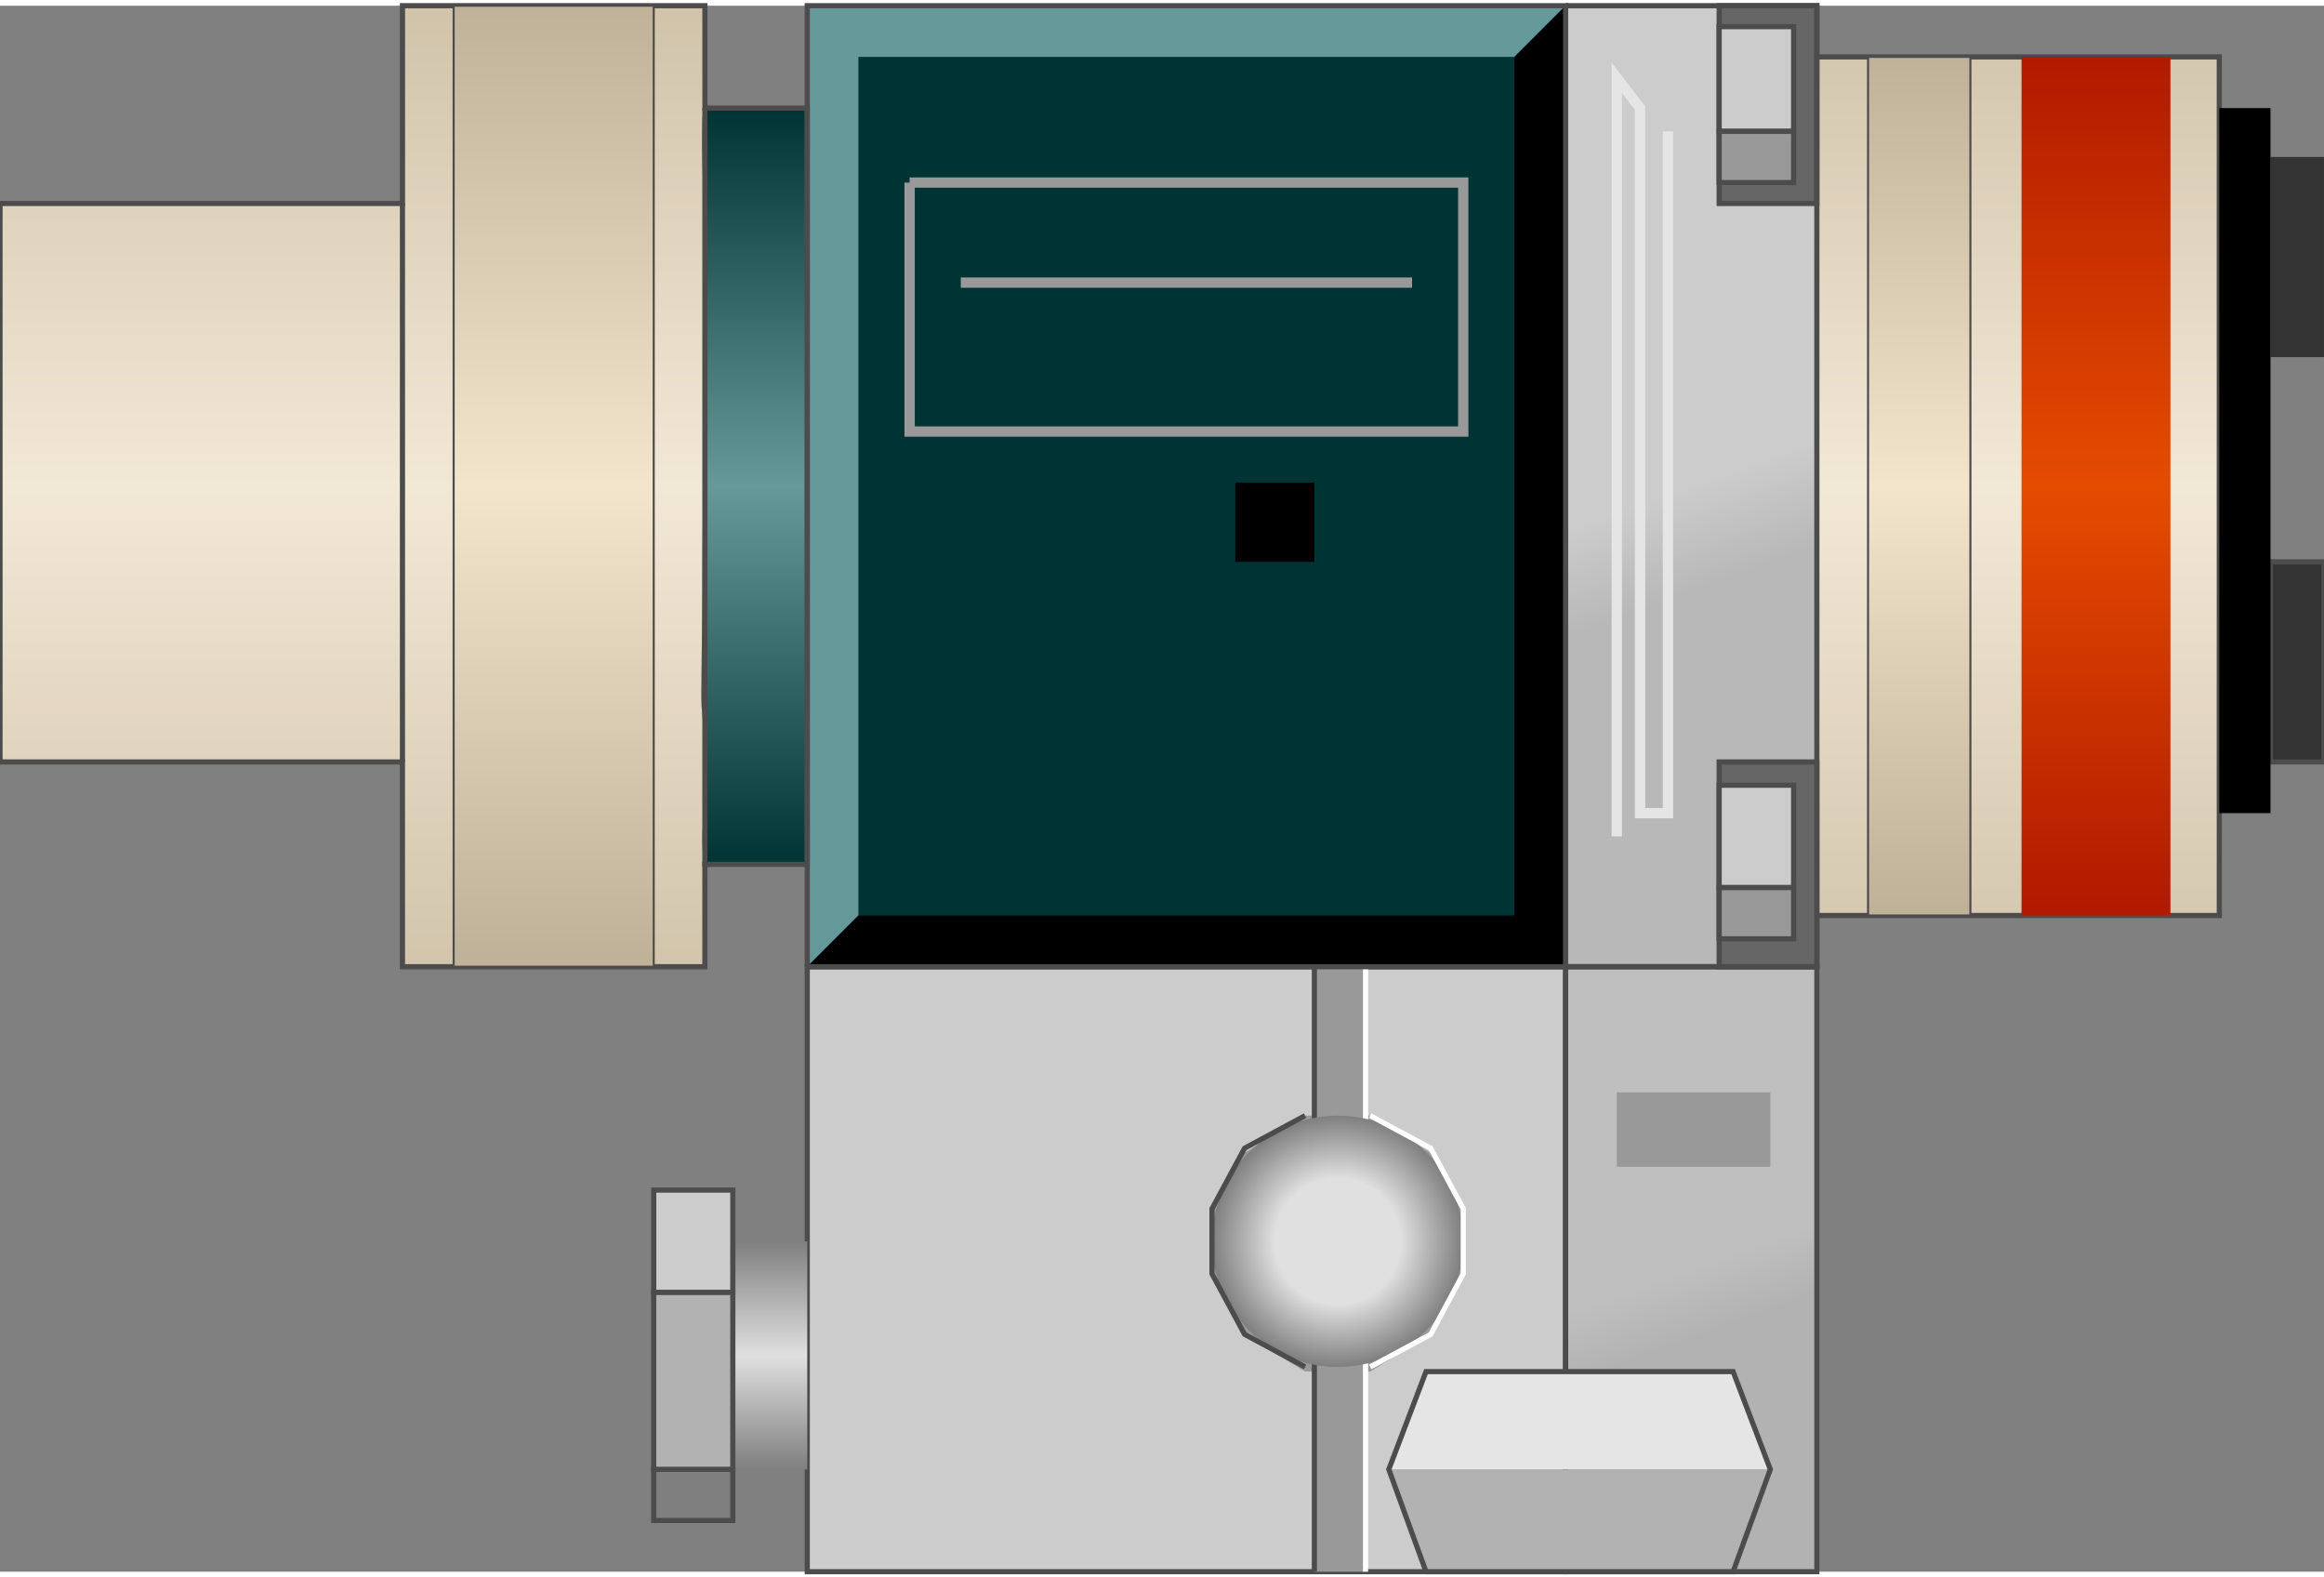 <!DOCTYPE svg PUBLIC "-//W3C//DTD SVG 1.1//EN" "http://www.w3.org/Graphics/SVG/1.1/DTD/svg11.dtd"><svg version="1.1" xmlns="http://www.w3.org/2000/svg" xmlns:xlink="http://www.w3.org/1999/xlink" width="112px" height="76px" viewBox="0 0 112.5 75.787" enable-background="new 0 0 112.5 75.787" xml:space="preserve">
<rect x="0" y="0" width="112.5" height="75.787" fill="#808080" stroke="none"/>
<g id="Group_Axial_Rear">
	<linearGradient id="SVGID_1_" gradientUnits="userSpaceOnUse" x1="17.253" y1="46.509" x2="17.253" y2="4.882813e-004">
		<stop offset="0" style="stop-color:#D2C5AC" />
		<stop offset="0.5" style="stop-color:#F2E8D6" />
		<stop offset="0.99" style="stop-color:#D1C4AB" />
	</linearGradient>
	<path fill="url(#SVGID_1_)" stroke="#4C4C4C" stroke-width="0.25" d="M34.125,40.519c-0.011-1.071,0.124-2,0.371-2.833   c-0.012-1.409-0.428-2.931-0.423-4.249c0.006-1.723,0.051-3.445,0.053-5.168c0.003-3.761,0.059-7.5,0.375-11.25   c0-0.007,0.003-0.012,0.003-0.019c0.046-3.837-0.479-7.642-0.378-11.481c0.005-0.198,0.039-0.377,0.063-0.563h-0.065V0h-14.64   v9.572H0.001v27.027h19.481v9.91h14.64v-4.955h0.12C34.176,41.227,34.129,40.886,34.125,40.519z" />
	<path fill="none" stroke="#4C4C4C" stroke-width="0.25" d="M19.482,36.599V9.572" />
	<linearGradient id="SVGID_2_" gradientUnits="userSpaceOnUse" x1="26.802" y1="46.509" x2="26.802" y2="4.882813e-004">
		<stop offset="0.01" style="stop-color:#BFB299" />
		<stop offset="0.5" style="stop-color:#F2E5CC" />
		<stop offset="1" style="stop-color:#BFB299" />
	</linearGradient>
	<path fill="url(#SVGID_2_)" stroke="#4C4C4C" stroke-width="0.1" d="M21.96,0h9.685v46.509H21.96V0z" />
</g>
<g id="Group_Spray_Gun">
	<linearGradient id="SVGID_3_" gradientUnits="userSpaceOnUse" x1="97.335" y1="46.509" x2="97.335" y2="6.065369e-004">
		<stop offset="0" style="stop-color:#D2C5AC" />
		<stop offset="0.5" style="stop-color:#F2E8D6" />
		<stop offset="0.99" style="stop-color:#D1C4AB" />
	</linearGradient>
	<path fill="url(#SVGID_3_)" stroke="#4C4C4C" stroke-width="0.25" d="M87.507,2.478c0.311,3.781-0.116,7.464-0.127,11.291   c-0.012,4.09,0.351,8.203,0.088,12.292c-0.026,0.407-0.08,0.784-0.144,1.151c0.041,0.243,0.075,0.486,0.122,0.728   c0.202,1.045,0.102,2.012-0.208,2.861c0.027,0.463,0.055,0.926,0.083,1.389c0.07,0.482,0.072,0.941,0.027,1.38   c0.127,3.489,0.165,6.938,0.244,10.436c0,0.009-0.001,0.017,0,0.025h19.839V2.478H87.507z" />
	<path fill="#333333" stroke="#4C4C4C" stroke-width="0.25" d="M109.909,26.914h2.59v9.685h-2.59V26.914z" />
	<path fill="#333333" d="M109.909,7.32h2.59v9.685h-2.59V7.32z" />
	<path d="M107.432,4.955h2.478v34.121h-2.478V4.955z" />
	<linearGradient id="SVGID_4_" gradientUnits="userSpaceOnUse" x1="101.463" y1="44.03" x2="101.463" y2="2.478">
		<stop offset="0.01" style="stop-color:#B21900" />
		<stop offset="0.5" style="stop-color:#E54C00" />
		<stop offset="1" style="stop-color:#B21900" />
	</linearGradient>
	<path fill="url(#SVGID_4_)" d="M97.859,2.478h7.207V44.03h-7.207V2.478z" />
	<linearGradient id="SVGID_5_" gradientUnits="userSpaceOnUse" x1="92.905" y1="44.03" x2="92.905" y2="2.478">
		<stop offset="0.01" style="stop-color:#BFB299" />
		<stop offset="0.5" style="stop-color:#F2E5CC" />
		<stop offset="1" style="stop-color:#BFB299" />
	</linearGradient>
	<path fill="url(#SVGID_5_)" stroke="#4C4C4C" stroke-width="0.1" d="M90.428,2.478h4.955V44.03h-4.955V2.478z" />
</g>
<g id="Group_Sprayer">
	<linearGradient id="SVGID_6_" gradientUnits="userSpaceOnUse" x1="87.284" y1="76.028" x2="76.452" y2="46.267">
		<stop offset="0" style="stop-color:#B2B2B2" />
		<stop offset="0.4" style="stop-color:#B2B2B2" />
		<stop offset="0.5" style="stop-color:#BFBFBF" />
		<stop offset="1" style="stop-color:#BFBFBF" />
	</linearGradient>
	<path fill="url(#SVGID_6_)" d="M75.788,46.509H87.95v29.278H75.788V46.509z" />
	<path fill="#CCCCCC" stroke="#4C4C4C" stroke-width="0.25" d="M39.077,46.509h36.711v29.278H39.077V46.509z" />
	<linearGradient id="SVGID_7_" gradientUnits="userSpaceOnUse" x1="90.054" y1="45.743" x2="73.683" y2="0.765">
		<stop offset="0" style="stop-color:#B8B8B8" />
		<stop offset="0.4" style="stop-color:#B8B8B8" />
		<stop offset="0.5" style="stop-color:#CCCCCC" />
		<stop offset="1" style="stop-color:#CCCCCC" />
	</linearGradient>
	<path fill="url(#SVGID_7_)" d="M75.788,0H87.95v46.509H75.788V0z" />
	<path fill="#666666" stroke="#4C4C4C" stroke-width="0.25" d="M83.221,0h4.729v9.572h-4.729V0z" />
	<path fill="none" stroke="#4C4C4C" stroke-width="0.25" d="M75.788,0H87.95v46.509H75.788V0" />
	<path fill="#CCCCCC" stroke="#4C4C4C" stroke-width="0.25" d="M83.221,1.014h3.604v5.067h-3.604V1.014z" />
	<path fill="#999999" stroke="#4C4C4C" stroke-width="0.25" d="M83.221,8.559h3.604V6.081h-3.604V8.559z" />
	<path fill="#666666" stroke="#4C4C4C" stroke-width="0.25" d="M83.221,36.599h4.729v9.91h-4.729V36.599z" />
	<path fill="#CCCCCC" stroke="#4C4C4C" stroke-width="0.25" d="M83.221,37.725h3.604v4.955h-3.604V37.725z" />
	<path fill="#999999" stroke="#4C4C4C" stroke-width="0.25" d="M83.221,45.157h3.604V42.68h-3.604V45.157z" />
	<path fill="#999999" d="M66.328,66.103h-0.225v9.685h-2.478v-9.685h-0.45l-2.928-1.802l-1.577-2.702V58.22l1.577-2.703l2.928-1.801   h0.45v-7.207h2.478v7.207h0.225l2.928,1.801l1.577,2.703v3.379l-1.577,2.702L66.328,66.103z" />
	<path fill="none" stroke="#4C4C4C" stroke-width="0.25" d="M75.788,46.509H87.95v29.278H75.788V46.509" />
	<path fill="none" stroke="#E5E5E5" stroke-width="0.5" d="M78.266,40.202V3.491l1.126,1.464v34.121h1.351V6.081" />
	<path fill="#999999" d="M78.266,52.589h7.432v3.604h-7.432V52.589z" />
	<path fill="#E5E5E5" d="M67.229,70.833l1.802-4.73h14.865l1.801,4.73H67.229z" />
	<path fill="#B2B2B2" d="M69.031,75.787l-1.802-4.954h18.468l-1.801,4.954H69.031z" />
	<path fill="none" stroke="#4C4C4C" stroke-width="0.25" d="M69.031,75.787l-1.802-4.954l1.802-4.73h14.865l1.801,4.73l-1.801,4.954   H69.031" />
	<path fill="none" stroke="#FFFFFF" stroke-width="0.25" d="M66.104,75.787V46.509" />
	<path fill="none" stroke="#4C4C4C" stroke-width="0.25" d="M63.626,75.787V46.509" />
	<radialGradient id="SVGID_8_" cx="64.752" cy="59.797" r="6.081" gradientUnits="userSpaceOnUse">
		<stop offset="0" style="stop-color:#E0E0E0" />
		<stop offset="0.5" style="stop-color:#E0E0E0" />
		<stop offset="1" style="stop-color:#7F7F7F" />
	</radialGradient>
	<circle fill="url(#SVGID_8_)" cx="64.752" cy="59.797" r="6.081" />
	<path fill="none" stroke="#FFFFFF" stroke-width="0.25" d="M66.328,53.716l2.928,1.576l1.577,2.928v3.153l-1.577,2.928   l-2.928,1.577" />
	<path fill="none" stroke="#4C4C4C" stroke-width="0.25" d="M63.176,65.878l-2.928-1.577l-1.577-2.928V58.22l1.577-2.928   l2.928-1.576" />
</g>
<g id="Group_Net">
	<linearGradient id="SVGID_9_" gradientUnits="userSpaceOnUse" x1="37.275" y1="70.833" x2="37.275" y2="59.796">
		<stop offset="0" style="stop-color:#7F7F7F" />
		<stop offset="0.5" style="stop-color:#E0E0E0" />
		<stop offset="1" style="stop-color:#7F7F7F" />
	</linearGradient>
	<path fill="url(#SVGID_9_)" d="M39.077,70.833h-3.604V59.796h3.604V70.833z" />
	<path fill="#CCCCCC" stroke="#4C4C4C" stroke-width="0.25" d="M31.645,57.319h3.829v4.955h-3.829V57.319z" />
	<path fill="#7F7F7F" stroke="#4C4C4C" stroke-width="0.25" d="M31.645,73.31h3.829v-2.477h-3.829V73.31z" />
	<path fill="#B2B2B2" stroke="#4C4C4C" stroke-width="0.25" d="M31.645,70.833h3.829v-8.559h-3.829V70.833z" />
</g>
<g id="Group_Color_Box">
	<path fill="#003333" d="M39.077,46.509h36.711V0H39.077V46.509z" />
	<linearGradient id="SVGID_10_" gradientUnits="userSpaceOnUse" x1="36.599" y1="41.554" x2="36.599" y2="4.956">
		<stop offset="0" style="stop-color:#003333" />
		<stop offset="0.5" style="stop-color:#669999" />
		<stop offset="1" style="stop-color:#003333" />
	</linearGradient>
	<path fill="url(#SVGID_10_)" d="M34.122,4.955h4.955v36.599h-4.955V4.955z" />
	<path fill="#669999" d="M39.077,46.509l2.478-2.479V2.478h31.756L75.788,0H39.077V46.509z" />
	<path fill="none" stroke="#4C4C4C" stroke-width="0.25" d="M34.122,4.955h4.955v36.599h-4.955V4.955" />
	<path d="M75.788,0l-2.478,2.478V44.03H41.554l-2.478,2.479h36.711V0z" />
	<path fill="none" stroke="#4C4C4C" stroke-width="0.25" d="M39.077,46.509h36.711V0H39.077V46.509" />
	<path fill="none" stroke="#999999" stroke-width="0.5" d="M44.032,8.559h26.801v12.049H44.032V8.559" />
	<path fill="none" stroke="#999999" stroke-width="0.5" d="M46.509,13.401h21.846" />
	<path d="M59.797,23.085h3.829v3.829h-3.829V23.085z" />
</g>
</svg>